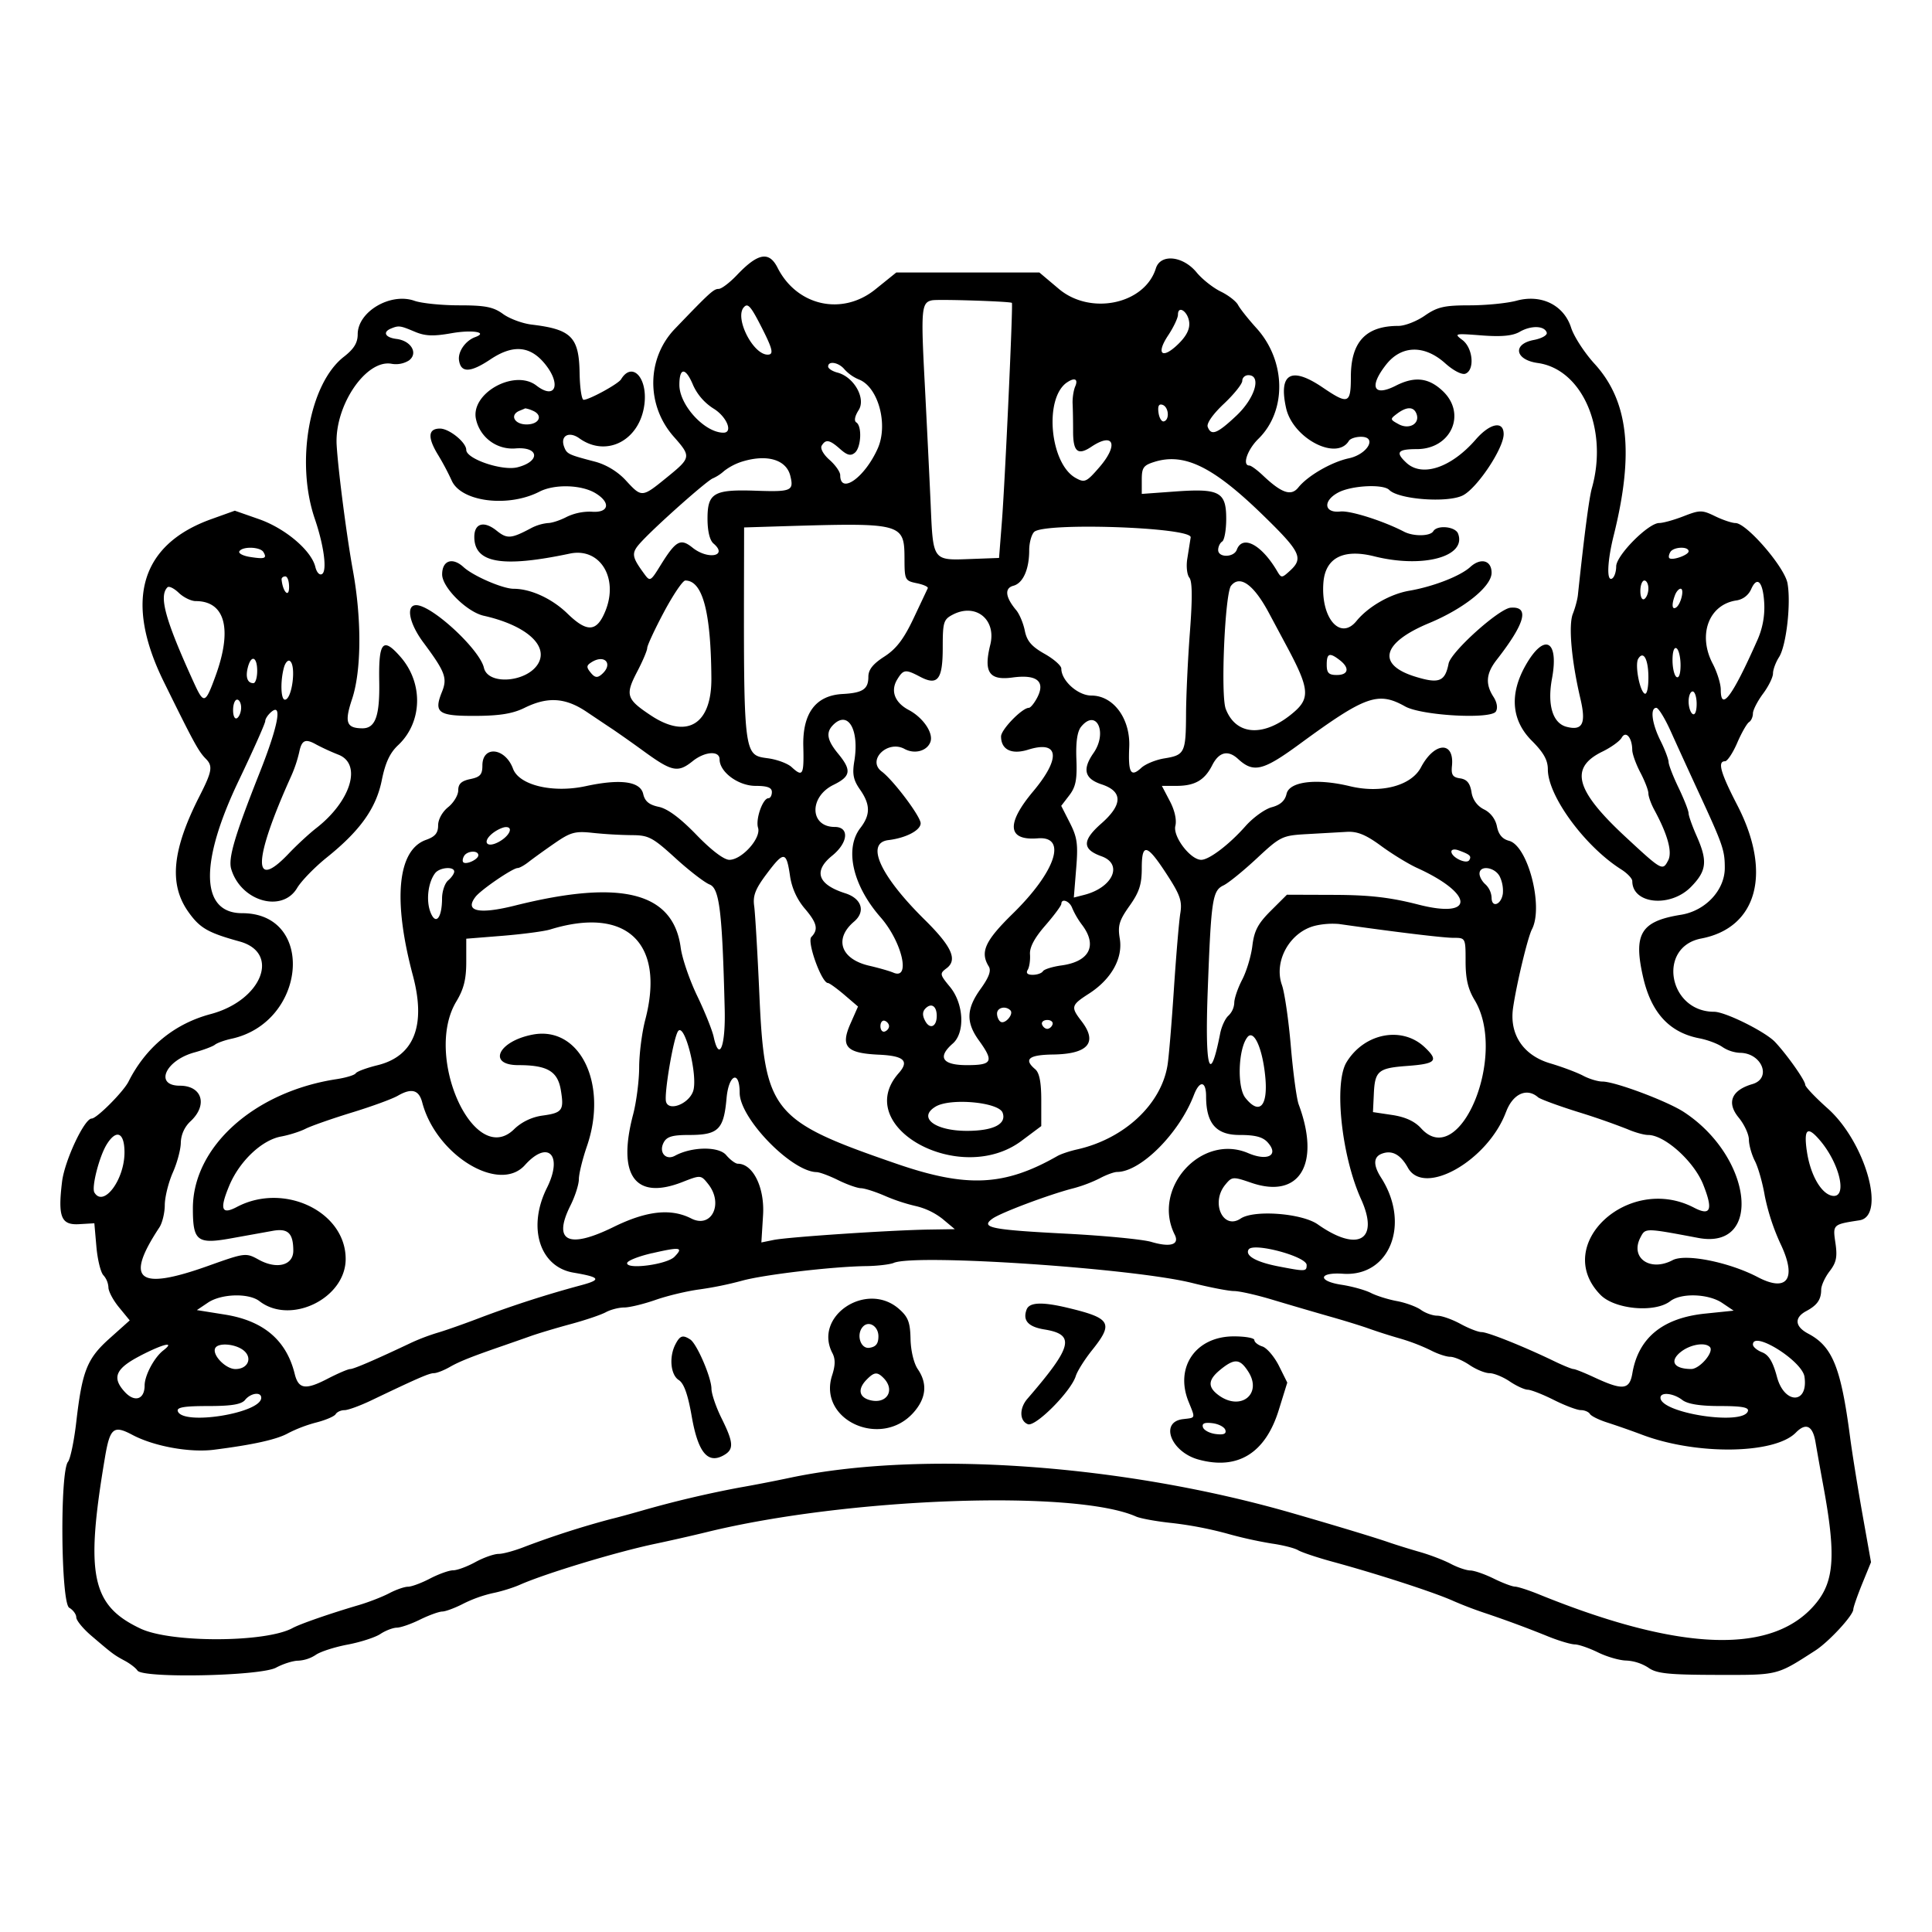 <svg xmlns="http://www.w3.org/2000/svg" width="48" height="48" viewBox="0 0 48 48" fill="currentColor"><path d="M19.318 6.651c.482 .953 1.608 1.202 2.43 .538l.52 -.419h3.555l.484 .408c.787 .664 2.133 .38 2.41 -.51c.114 -.369 .672 -.314 1.013 .101c.138 .168 .407 .38 .596 .473c.19 .091 .385 .243 .434 .336c.049 .093 .254 .351 .456 .574c.736 .811 .758 2.056 .049 2.75c-.275 .269 -.409 .664 -.225 .664c.042 0 .19 .108 .33 .24c.471 .447 .708 .528 .886 .306c.235 -.293 .826 -.634 1.254 -.725c.468 -.1 .716 -.535 .304 -.535c-.133 0 -.268 .045 -.302 .102c-.306 .505 -1.395 -.066 -1.56 -.819c-.19 -.86 .129 -1.038 .91 -.508c.635 .431 .7 .407 .7 -.262c0 -.87 .37 -1.268 1.181 -1.268c.16 0 .455 -.115 .657 -.256c.311 -.215 .483 -.255 1.111 -.255c.41 0 .936 -.052 1.17 -.116c.615 -.166 1.173 .11 1.353 .671c.07 .22 .332 .623 .58 .895c.845 .922 .99 2.209 .48 4.26c-.164 .656 -.182 1.166 -.04 1.076c.056 -.035 .1 -.17 .1 -.3c0 -.273 .798 -1.078 1.069 -1.078c.096 0 .369 -.076 .607 -.169c.404 -.157 .458 -.157 .781 0c.191 .093 .42 .17 .507 .17c.274 0 1.218 1.091 1.292 1.495c.091 .5 -.029 1.553 -.21 1.836c-.082 .128 -.15 .31 -.15 .405c0 .095 -.112 .323 -.25 .507c-.136 .184 -.249 .404 -.249 .488c0 .085 -.044 .182 -.097 .215c-.053 .034 -.186 .266 -.294 .517c-.108 .25 -.245 .455 -.302 .455c-.192 0 -.112 .285 .305 1.092c.868 1.677 .497 3.046 -.896 3.312c-1.099 .21 -.816 1.82 .32 1.82c.277 0 1.275 .496 1.516 .753c.299 .319 .747 .954 .747 1.06c0 .05 .252 .316 .56 .59c.934 .833 1.457 2.676 .788 2.778c-.664 .102 -.665 .102 -.597 .564c.051 .347 .023 .484 -.144 .701c-.114 .148 -.209 .354 -.21 .458c-.001 .247 -.098 .386 -.372 .533c-.303 .163 -.283 .384 .05 .56c.602 .318 .812 .835 1.039 2.564c.051 .393 .19 1.254 .307 1.914l.214 1.2l-.219 .536c-.12 .296 -.22 .582 -.221 .638c-.006 .153 -.61 .806 -.946 1.022c-.97 .624 -.905 .607 -2.45 .604c-1.204 -.003 -1.493 -.034 -1.696 -.179a1.127 1.127 0 0 0 -.546 -.177c-.166 -.002 -.482 -.093 -.702 -.201c-.22 -.108 -.481 -.199 -.58 -.2c-.1 -.002 -.393 -.09 -.65 -.193a27.477 27.477 0 0 0 -1.617 -.598a9.755 9.755 0 0 1 -.749 -.288c-.458 -.208 -1.872 -.668 -2.997 -.974c-.385 -.105 -.771 -.234 -.86 -.287c-.088 -.053 -.38 -.127 -.649 -.165a10.476 10.476 0 0 1 -1.138 -.254a9.345 9.345 0 0 0 -1.34 -.256c-.38 -.039 -.785 -.112 -.9 -.162c-1.519 -.673 -7.158 -.47 -10.647 .382c-.357 .088 -.941 .22 -1.298 .295c-.959 .201 -2.723 .735 -3.362 1.017c-.173 .077 -.477 .17 -.675 .209a3.238 3.238 0 0 0 -.73 .261c-.204 .106 -.44 .194 -.524 .196c-.085 .002 -.333 .092 -.553 .2c-.22 .109 -.48 .2 -.578 .201c-.098 .002 -.282 .073 -.408 .157s-.493 .203 -.816 .264c-.323 .061 -.678 .176 -.789 .255a.877 .877 0 0 1 -.434 .144c-.127 0 -.376 .078 -.552 .173c-.385 .21 -3.318 .27 -3.444 .072c-.04 -.062 -.181 -.171 -.315 -.243c-.272 -.147 -.302 -.17 -.83 -.621c-.207 -.176 -.375 -.382 -.375 -.458c0 -.075 -.079 -.183 -.175 -.238c-.207 -.119 -.235 -3.376 -.03 -3.627c.058 -.073 .151 -.517 .205 -.988c.147 -1.274 .268 -1.577 .833 -2.081l.495 -.443l-.264 -.322c-.146 -.176 -.265 -.4 -.265 -.497a.5 .5 0 0 0 -.124 -.302c-.069 -.07 -.147 -.39 -.175 -.71l-.051 -.582l-.374 .022c-.453 .028 -.535 -.176 -.428 -1.057c.065 -.524 .554 -1.567 .736 -1.567c.125 0 .787 -.664 .915 -.918c.432 -.857 1.14 -1.438 2.043 -1.678c1.268 -.338 1.74 -1.52 .718 -1.803c-.79 -.218 -.988 -.332 -1.274 -.735c-.487 -.687 -.405 -1.536 .277 -2.876c.314 -.616 .336 -.749 .155 -.93c-.181 -.184 -.296 -.394 -1.045 -1.917c-.987 -2.008 -.578 -3.403 1.182 -4.035l.585 -.21l.603 .211c.652 .23 1.296 .775 1.397 1.184c.034 .141 .106 .217 .168 .178c.129 -.081 .046 -.706 -.18 -1.369c-.484 -1.412 -.136 -3.36 .72 -4.027c.252 -.196 .345 -.348 .345 -.56c0 -.563 .817 -1.043 1.412 -.831c.174 .061 .674 .112 1.11 .112c.646 0 .849 .04 1.089 .215c.162 .118 .484 .237 .715 .264c.983 .118 1.172 .309 1.187 1.201c.006 .367 .051 .667 .1 .667c.14 0 .86 -.394 .93 -.509c.272 -.45 .658 -.048 .582 .607c-.105 .904 -.937 1.346 -1.617 .86c-.26 -.187 -.482 -.063 -.379 .211c.067 .177 .102 .194 .763 .367c.28 .073 .567 .247 .767 .464c.4 .434 .4 .434 1.02 -.07c.607 -.493 .611 -.518 .174 -1.013c-.69 -.779 -.677 -1.947 .027 -2.68c.869 -.905 .964 -.992 1.088 -.992c.07 0 .272 -.153 .45 -.34c.526 -.554 .802 -.604 1.013 -.187m3.838 .81c-.265 .055 -.279 .219 -.18 2.085c.05 .97 .116 2.313 .146 2.984c.061 1.417 .044 1.394 1 1.358l.699 -.026l.068 -.868c.078 -.968 .283 -5.442 .251 -5.469c-.044 -.038 -1.83 -.095 -1.984 -.064m-4.682 .18c-.221 .273 .237 1.17 .598 1.17c.162 0 .128 -.139 -.187 -.75c-.241 -.468 -.313 -.54 -.41 -.42m10.791 .178c0 .08 -.11 .313 -.245 .516c-.311 .468 -.145 .603 .257 .208c.2 -.196 .287 -.37 .267 -.539c-.031 -.267 -.279 -.431 -.279 -.185m-19.555 .345c-.212 .088 -.138 .223 .14 .257c.364 .045 .545 .356 .31 .534a.613 .613 0 0 1 -.427 .084c-.636 -.124 -1.426 1.04 -1.37 2.017c.037 .63 .25 2.274 .403 3.112c.222 1.22 .214 2.497 -.02 3.2c-.193 .578 -.142 .723 .253 .727c.326 .003 .437 -.303 .422 -1.163c-.018 -.992 .09 -1.115 .531 -.609c.57 .654 .542 1.625 -.063 2.192c-.203 .19 -.317 .435 -.404 .867c-.14 .699 -.538 1.257 -1.371 1.925c-.298 .24 -.628 .579 -.733 .755c-.373 .627 -1.4 .33 -1.638 -.473c-.078 -.266 .088 -.829 .71 -2.399c.455 -1.149 .568 -1.74 .286 -1.502c-.083 .07 -.15 .172 -.15 .227c0 .055 -.298 .725 -.663 1.488c-.977 2.047 -.944 3.285 .089 3.285c1.83 0 1.601 2.712 -.263 3.119c-.172 .037 -.357 .104 -.412 .148c-.055 .044 -.284 .13 -.509 .192c-.726 .198 -1.003 .827 -.363 .827c.55 0 .698 .473 .273 .876a.76 .76 0 0 0 -.25 .536c0 .165 -.089 .5 -.198 .745c-.108 .244 -.198 .607 -.2 .805c0 .197 -.062 .45 -.135 .56c-.868 1.315 -.534 1.578 1.214 .954c.917 -.327 .935 -.33 1.256 -.153c.452 .249 .86 .14 .858 -.227c-.002 -.433 -.132 -.558 -.511 -.49l-1.006 .181c-.873 .16 -.978 .08 -.978 -.74c0 -1.527 1.52 -2.895 3.565 -3.209c.238 -.036 .455 -.102 .481 -.146c.027 -.044 .269 -.134 .538 -.2c.912 -.223 1.214 -.986 .882 -2.23c-.502 -1.881 -.383 -3.116 .325 -3.369c.227 -.08 .302 -.17 .302 -.36c0 -.148 .103 -.336 .25 -.454c.137 -.11 .25 -.298 .25 -.418c0 -.16 .079 -.233 .3 -.279c.244 -.05 .3 -.112 .3 -.337c0 -.505 .567 -.445 .761 .08c.152 .41 .985 .61 1.805 .433c.864 -.187 1.357 -.12 1.429 .193c.042 .184 .146 .27 .387 .321c.22 .046 .531 .277 .933 .692c.373 .386 .686 .624 .821 .624c.31 0 .793 -.538 .713 -.795c-.067 -.214 .117 -.736 .259 -.736c.046 0 .084 -.069 .084 -.153c0 -.111 -.112 -.153 -.405 -.153c-.428 0 -.894 -.343 -.894 -.659c0 -.223 -.368 -.198 -.672 .047c-.36 .289 -.51 .26 -1.186 -.23a34.75 34.75 0 0 0 -.794 -.562c-.108 -.07 -.397 -.265 -.645 -.431c-.53 -.359 -.972 -.388 -1.548 -.104c-.293 .145 -.619 .198 -1.227 .2c-.922 .004 -1.036 -.078 -.824 -.6c.137 -.34 .078 -.496 -.462 -1.222c-.355 -.476 -.443 -.929 -.18 -.929c.39 0 1.577 1.098 1.683 1.556c.104 .45 1.106 .357 1.36 -.126c.233 -.447 -.34 -.937 -1.365 -1.167c-.418 -.094 -1.033 -.704 -1.033 -1.026c0 -.347 .255 -.436 .53 -.184c.241 .222 .973 .539 1.245 .54c.427 0 .957 .245 1.34 .618c.488 .474 .727 .458 .94 -.064c.336 -.823 -.135 -1.586 -.883 -1.428c-1.685 .356 -2.373 .235 -2.373 -.414c0 -.34 .24 -.408 .553 -.157c.261 .21 .359 .203 .846 -.055a1.15 1.15 0 0 1 .43 -.133c.098 0 .31 -.07 .47 -.155a1.33 1.33 0 0 1 .616 -.127c.431 .035 .484 -.225 .095 -.46c-.351 -.212 -1.018 -.23 -1.391 -.038c-.778 .4 -1.944 .254 -2.18 -.274a6.404 6.404 0 0 0 -.334 -.63c-.271 -.44 -.257 -.663 .042 -.663c.23 0 .653 .343 .653 .53c0 .224 .893 .527 1.271 .432c.571 -.144 .545 -.512 -.034 -.47a.927 .927 0 0 1 -.994 -.721c-.148 -.644 .954 -1.26 1.5 -.84c.475 .368 .627 -.034 .206 -.545c-.366 -.444 -.79 -.478 -1.346 -.107c-.501 .335 -.738 .342 -.783 .023c-.03 -.215 .161 -.487 .403 -.575c.332 -.121 -.076 -.187 -.591 -.096c-.453 .08 -.655 .072 -.917 -.04c-.358 -.151 -.392 -.156 -.588 -.075m28.046 .08c-.178 .101 -.45 .127 -.949 .089c-.67 -.052 -.69 -.047 -.474 .115c.262 .198 .31 .743 .075 .836c-.087 .034 -.299 -.075 -.503 -.258c-.518 -.465 -1.09 -.451 -1.47 .035c-.43 .549 -.312 .804 .241 .522c.471 -.24 .82 -.2 1.172 .136c.593 .566 .2 1.439 -.648 1.439c-.48 0 -.54 .08 -.258 .341c.393 .363 1.114 .12 1.722 -.58c.355 -.408 .693 -.473 .693 -.133c0 .355 -.66 1.345 -1.016 1.523c-.38 .19 -1.594 .1 -1.827 -.137c-.149 -.151 -.932 -.112 -1.264 .063c-.39 .206 -.358 .518 .05 .473c.245 -.027 1.063 .232 1.583 .502c.233 .121 .649 .115 .725 -.011c.098 -.163 .55 -.119 .617 .06c.215 .571 -.873 .865 -2.082 .563c-.767 -.193 -1.214 .036 -1.264 .647c-.071 .882 .417 1.454 .82 .961c.294 -.36 .837 -.671 1.31 -.753c.596 -.102 1.27 -.364 1.518 -.59c.262 -.239 .53 -.166 .53 .143c0 .34 -.681 .888 -1.55 1.25c-1.18 .49 -1.316 1.038 -.331 1.336c.577 .176 .725 .116 .813 -.33c.057 -.291 1.25 -1.364 1.541 -1.388c.477 -.038 .364 .383 -.348 1.297c-.261 .335 -.284 .597 -.08 .915c.09 .138 .113 .282 .062 .366c-.12 .2 -1.846 .104 -2.255 -.125c-.673 -.377 -.984 -.266 -2.62 .933c-.914 .67 -1.147 .726 -1.533 .37c-.248 -.228 -.473 -.172 -.64 .158c-.19 .374 -.432 .513 -.894 .513h-.357l.197 .376c.122 .23 .175 .47 .138 .619c-.065 .264 .375 .842 .643 .842c.197 0 .695 -.379 1.1 -.837c.19 -.214 .483 -.425 .653 -.47c.213 -.057 .328 -.16 .367 -.332c.07 -.308 .745 -.39 1.573 -.19c.776 .187 1.525 -.011 1.766 -.468c.336 -.637 .835 -.659 .77 -.033c-.022 .218 .019 .28 .203 .306c.168 .025 .245 .117 .283 .34a.568 .568 0 0 0 .312 .432c.161 .079 .284 .24 .32 .422c.039 .2 .134 .314 .299 .357c.47 .12 .864 1.64 .57 2.2c-.105 .202 -.385 1.37 -.469 1.957c-.093 .655 .256 1.175 .921 1.372c.305 .09 .675 .23 .823 .309c.149 .079 .364 .144 .478 .144c.313 .001 1.605 .485 2.022 .757c1.704 1.115 1.97 3.432 .358 3.128c-1.33 -.25 -1.312 -.25 -1.436 -.013c-.266 .507 .237 .863 .8 .565c.318 -.168 1.402 .049 2.114 .422c.738 .387 .978 .036 .565 -.828a5.414 5.414 0 0 1 -.39 -1.188c-.053 -.317 -.163 -.707 -.245 -.867c-.082 -.16 -.149 -.4 -.15 -.532c0 -.132 -.114 -.379 -.254 -.549c-.306 -.372 -.18 -.68 .341 -.832c.49 -.144 .234 -.777 -.314 -.777a.873 .873 0 0 1 -.43 -.144c-.111 -.08 -.369 -.177 -.572 -.216c-.746 -.143 -1.198 -.635 -1.4 -1.522c-.246 -1.077 -.056 -1.388 .943 -1.548c.607 -.098 1.087 -.611 1.087 -1.164c0 -.44 -.045 -.571 -.653 -1.885c-.233 -.505 -.543 -1.183 -.688 -1.505c-.145 -.323 -.307 -.587 -.36 -.587c-.16 0 -.11 .39 .103 .816c.11 .22 .2 .46 .202 .532c.002 .072 .114 .361 .25 .642c.134 .28 .245 .563 .246 .626c0 .064 .09 .317 .198 .562c.28 .63 .254 .871 -.137 1.27c-.512 .523 -1.459 .43 -1.459 -.143c0 -.064 -.123 -.194 -.274 -.29c-.902 -.569 -1.824 -1.824 -1.824 -2.485c0 -.231 -.105 -.419 -.4 -.714c-.508 -.509 -.558 -1.165 -.145 -1.885c.461 -.804 .825 -.612 .648 .341c-.121 .654 .017 1.112 .364 1.2c.397 .102 .487 -.081 .342 -.699c-.223 -.951 -.3 -1.824 -.188 -2.109c.058 -.146 .115 -.358 .126 -.47c.16 -1.506 .277 -2.402 .347 -2.653c.411 -1.457 -.236 -2.953 -1.343 -3.108c-.568 -.078 -.637 -.47 -.102 -.572c.2 -.038 .344 -.12 .323 -.184c-.056 -.173 -.388 -.182 -.67 -.02m-17.183 .863c0 .05 .103 .117 .228 .15c.412 .105 .717 .642 .53 .933c-.096 .15 -.118 .268 -.058 .306c.146 .092 .12 .62 -.035 .752c-.103 .087 -.19 .066 -.366 -.09c-.264 -.234 -.358 -.251 -.459 -.085c-.041 .069 .041 .218 .194 .353c.146 .128 .266 .3 .266 .38c0 .493 .611 .058 .932 -.663c.266 -.596 .012 -1.527 -.466 -1.713a1.014 1.014 0 0 1 -.358 -.25c-.142 -.176 -.408 -.223 -.408 -.073m-3.696 .456c0 .504 .63 1.188 1.094 1.188c.248 0 .081 -.402 -.25 -.602a1.347 1.347 0 0 1 -.5 -.572c-.186 -.452 -.344 -.459 -.344 -.014m13.985 -.1c0 .076 -.205 .333 -.457 .57c-.272 .256 -.434 .487 -.402 .573c.086 .23 .235 .172 .712 -.277c.465 -.437 .633 -1.007 .297 -1.007c-.082 0 -.15 .063 -.15 .14m-4.355 .04c-.576 .393 -.425 2.024 .22 2.376c.22 .122 .265 .101 .585 -.269c.484 -.56 .358 -.881 -.2 -.508c-.336 .225 -.454 .125 -.453 -.385c0 -.233 -.005 -.54 -.012 -.68s.022 -.335 .064 -.433c.08 -.185 -.013 -.231 -.204 -.1m2.274 .751c.018 .133 .078 .23 .133 .216c.148 -.038 .122 -.358 -.033 -.411c-.091 -.031 -.123 .03 -.1 .195m-15.875 -.048c-.251 .103 -.13 .34 .175 .34c.323 0 .42 -.237 .142 -.346a.697 .697 0 0 0 -.175 -.054c-.01 .005 -.073 .032 -.142 .06m21.803 .072c-.18 .135 -.179 .144 .038 .262c.262 .143 .535 -.014 .444 -.256c-.069 -.184 -.241 -.186 -.482 -.006m-16.27 1.19a1.456 1.456 0 0 0 -.449 .233a1.07 1.07 0 0 1 -.28 .184c-.132 .044 -1.34 1.113 -1.756 1.553c-.283 .3 -.278 .372 .054 .826c.138 .189 .155 .18 .393 -.206c.389 -.628 .502 -.692 .802 -.451c.386 .31 .89 .21 .522 -.102c-.094 -.08 -.149 -.308 -.149 -.62c0 -.637 .158 -.728 1.201 -.692c.885 .031 .948 .003 .856 -.37c-.099 -.402 -.577 -.544 -1.193 -.355m10.25 .005c-.284 .087 -.325 .143 -.325 .449v.35l.83 -.06c1.101 -.08 1.268 .01 1.268 .679c0 .275 -.045 .529 -.1 .564c-.055 .034 -.1 .129 -.1 .21c0 .195 .39 .19 .463 -.006c.142 -.377 .61 -.131 .998 .524c.109 .185 .118 .185 .325 -.004c.34 -.312 .263 -.47 -.69 -1.396c-1.22 -1.185 -1.933 -1.535 -2.67 -1.31m-9.235 1.602l-.969 .03l-.001 .583c-.012 5.123 -.018 5.068 .59 5.152c.23 .03 .494 .13 .59 .218c.279 .257 .31 .202 .292 -.507c-.023 -.83 .308 -1.273 .978 -1.308c.499 -.027 .638 -.12 .638 -.426c0 -.178 .112 -.32 .398 -.504c.296 -.191 .48 -.433 .723 -.945l.355 -.752c.017 -.035 -.106 -.091 -.273 -.125c-.292 -.06 -.304 -.083 -.305 -.6c-.003 -.894 -.042 -.905 -3.016 -.816m6.236 .143c-.067 .068 -.122 .273 -.122 .454c0 .475 -.153 .818 -.393 .882c-.226 .06 -.2 .284 .07 .606c.08 .095 .177 .325 .214 .51c.051 .256 .166 .391 .487 .573c.232 .13 .42 .296 .42 .369c0 .3 .412 .67 .747 .67c.55 0 .973 .578 .94 1.284c-.028 .638 .039 .753 .299 .513c.103 -.096 .362 -.202 .575 -.236c.505 -.082 .533 -.14 .538 -1.103c.002 -.449 .045 -1.365 .096 -2.036c.064 -.843 .06 -1.26 -.014 -1.351c-.058 -.072 -.081 -.28 -.052 -.464l.085 -.536c.041 -.252 -3.65 -.38 -3.89 -.135m-19.745 .48c-.03 .05 .091 .114 .269 .141c.364 .057 .423 .035 .328 -.123c-.08 -.131 -.52 -.145 -.597 -.018m35.552 .018c-.036 .06 -.048 .127 -.026 .15c.068 .07 .48 -.074 .48 -.168c0 -.128 -.375 -.113 -.454 .018m-34.503 .683c.028 .298 .18 .465 .186 .204c.004 -.155 -.038 -.281 -.093 -.281s-.097 .034 -.093 .077m9.5 .807c-.229 .43 -.416 .833 -.416 .894c0 .061 -.112 .326 -.25 .589c-.302 .581 -.27 .682 .344 1.089c.899 .594 1.507 .22 1.5 -.923c-.011 -1.657 -.218 -2.431 -.648 -2.431c-.063 0 -.3 .352 -.53 .782m14.09 -.654c-.153 .19 -.263 2.72 -.133 3.061c.258 .677 .972 .708 1.702 .074c.394 -.342 .368 -.59 -.164 -1.588l-.464 -.867c-.377 -.706 -.72 -.954 -.94 -.68m10.167 .133c0 .148 .043 .234 .1 .198c.055 -.035 .1 -.152 .1 -.261c0 -.109 -.045 -.198 -.1 -.198c-.055 0 -.1 .117 -.1 .26m2.746 -.03a.479 .479 0 0 1 -.348 .263c-.693 .095 -.98 .85 -.6 1.574c.11 .21 .2 .5 .2 .645c0 .555 .29 .164 .897 -1.204a1.99 1.99 0 0 0 .182 -.962c-.033 -.53 -.18 -.67 -.33 -.317m-39.341 -.06c-.217 .221 -.055 .807 .651 2.356c.254 .557 .288 .548 .544 -.154c.424 -1.164 .24 -1.86 -.493 -1.86c-.114 0 -.304 -.093 -.421 -.206c-.118 -.113 -.244 -.174 -.281 -.136m37.454 .196c-.087 .232 -.075 .37 .027 .306c.119 -.075 .214 -.467 .113 -.467c-.044 0 -.107 .072 -.14 .161m-17.942 .482c-.23 .12 -.25 .187 -.25 .818c0 .797 -.124 .957 -.564 .725c-.36 -.19 -.413 -.184 -.565 .065c-.175 .285 -.065 .577 .286 .762c.358 .19 .619 .576 .536 .795c-.084 .225 -.393 .308 -.642 .172c-.422 -.23 -.94 .28 -.568 .56c.29 .216 .968 1.118 .968 1.287c0 .175 -.366 .366 -.8 .418c-.578 .07 -.209 .883 .902 1.98c.674 .666 .822 .996 .54 1.206c-.172 .129 -.168 .152 .088 .462c.343 .417 .378 1.135 .069 1.406c-.39 .34 -.262 .537 .35 .537c.633 0 .677 -.089 .3 -.612c-.327 -.452 -.316 -.787 .043 -1.285c.207 -.288 .266 -.451 .2 -.556c-.22 -.357 -.094 -.634 .596 -1.31c1.069 -1.046 1.363 -1.933 .621 -1.872c-.751 .061 -.792 -.357 -.113 -1.167c.696 -.831 .642 -1.276 -.126 -1.035c-.41 .128 -.672 0 -.672 -.33c0 -.17 .524 -.71 .69 -.71c.041 0 .134 -.113 .207 -.252c.212 -.405 -.005 -.584 -.61 -.502c-.582 .08 -.725 -.13 -.555 -.813c.156 -.629 -.362 -1.045 -.931 -.749m17.881 1.13c0 .197 .045 .386 .1 .42c.06 .038 .1 -.081 .1 -.293c0 -.197 -.045 -.386 -.1 -.42c-.06 -.038 -.1 .082 -.1 .294m-8.591 .114c0 .204 .05 .255 .25 .255c.29 0 .326 -.174 .075 -.368c-.255 -.198 -.325 -.174 -.325 .113m7.739 -.148c-.086 .141 .031 .785 .157 .864c.056 .036 .096 -.13 .096 -.398c0 -.454 -.123 -.68 -.253 -.466m-34.544 .216c-.062 .242 -.009 .39 .139 .39c.051 0 .094 -.137 .094 -.305c0 -.355 -.15 -.41 -.233 -.085m.895 .01c-.09 .34 -.075 .79 .026 .79c.179 0 .289 -.858 .122 -.963c-.048 -.03 -.115 .047 -.148 .173m7.636 -.135c-.12 .077 -.122 .12 -.012 .254c.1 .124 .164 .135 .268 .046c.305 -.258 .082 -.52 -.256 -.3m27.265 .969c0 .137 .045 .277 .1 .312c.058 .037 .1 -.067 .1 -.25c0 -.17 -.045 -.31 -.1 -.31c-.055 0 -.1 .111 -.1 .248m-36.162 .216c0 .148 .043 .234 .1 .198c.054 -.035 .1 -.152 .1 -.261c0 -.109 -.046 -.198 -.1 -.198c-.056 0 -.1 .117 -.1 .261m14.904 .372c-.181 .185 -.146 .377 .13 .712c.337 .41 .315 .56 -.116 .772c-.614 .3 -.592 1.046 .03 1.046c.37 0 .334 .392 -.064 .714c-.474 .384 -.359 .717 .325 .934c.41 .13 .512 .455 .219 .704c-.505 .428 -.331 .933 .376 1.096c.236 .054 .507 .132 .603 .173c.435 .185 .213 -.766 -.32 -1.376c-.694 -.791 -.9 -1.702 -.504 -2.217c.255 -.33 .253 -.584 -.008 -.958c-.165 -.236 -.194 -.383 -.141 -.702c.13 -.791 -.158 -1.279 -.53 -.898m6.164 .042c-.094 .117 -.133 .381 -.116 .808c.02 .506 -.017 .687 -.177 .895l-.2 .261l.215 .423c.183 .36 .207 .529 .156 1.139l-.058 .716l.258 -.066c.712 -.182 .973 -.765 .43 -.959c-.483 -.172 -.484 -.393 -.003 -.816c.532 -.468 .534 -.797 .005 -.971c-.424 -.14 -.484 -.372 -.201 -.778c.357 -.512 .07 -1.118 -.309 -.652m13.432 .27c-.047 .085 -.262 .24 -.477 .345c-.827 .402 -.677 .96 .566 2.115c.912 .846 .927 .855 1.065 .59c.108 -.206 -.01 -.64 -.344 -1.256c-.081 -.149 -.147 -.333 -.147 -.41c0 -.076 -.09 -.31 -.2 -.519c-.11 -.21 -.2 -.461 -.201 -.56c-.003 -.305 -.159 -.487 -.262 -.305m-32.856 .356a3.28 3.28 0 0 1 -.195 .587c-.95 2.103 -.977 2.894 -.068 1.938c.201 -.212 .51 -.497 .686 -.634c.86 -.67 1.14 -1.588 .555 -1.822a5.749 5.749 0 0 1 -.548 -.25c-.276 -.158 -.368 -.12 -.43 .181m4.813 2.012c-.27 .209 -.172 .384 .128 .23c.272 -.14 .394 -.381 .19 -.376c-.072 .001 -.216 .067 -.318 .146m1.534 .253c-.247 .17 -.537 .38 -.645 .464c-.107 .085 -.231 .154 -.276 .154c-.122 0 -.909 .537 -1.046 .714c-.282 .363 .08 .444 .981 .218c2.641 -.66 3.93 -.332 4.116 1.046c.035 .266 .22 .805 .409 1.197c.189 .392 .373 .85 .41 1.019c.137 .64 .297 .241 .274 -.685c-.06 -2.427 -.13 -3.006 -.375 -3.1c-.126 -.05 -.51 -.345 -.852 -.658c-.565 -.515 -.666 -.568 -1.085 -.568a11.14 11.14 0 0 1 -.962 -.056c-.44 -.049 -.554 -.018 -.949 .255m18.69 -.225c-.617 .035 -.66 .056 -1.248 .604c-.335 .312 -.707 .614 -.828 .671c-.273 .13 -.306 .35 -.39 2.603c-.074 1.965 .05 2.395 .308 1.079c.035 -.179 .128 -.38 .207 -.447a.473 .473 0 0 0 .144 -.318c0 -.108 .088 -.366 .196 -.574c.109 -.208 .223 -.588 .254 -.845c.045 -.372 .139 -.55 .457 -.867l.401 -.4l1.17 .004c.884 .003 1.394 .061 2.099 .242c1.405 .361 1.383 -.266 -.032 -.91c-.22 -.1 -.624 -.348 -.899 -.55c-.374 -.275 -.587 -.363 -.849 -.348l-.99 .056m-4.105 .847c0 .404 -.062 .595 -.305 .937c-.257 .363 -.295 .49 -.241 .815c.08 .487 -.21 1.006 -.765 1.364c-.446 .287 -.458 .331 -.187 .683c.41 .532 .167 .817 -.704 .83c-.607 .008 -.74 .117 -.445 .366c.104 .089 .15 .323 .15 .77v.642l-.488 .365c-1.526 1.145 -4.235 -.347 -3.053 -1.681c.268 -.303 .131 -.43 -.497 -.458c-.807 -.037 -.955 -.2 -.703 -.77l.188 -.426l-.342 -.293c-.189 -.16 -.37 -.291 -.404 -.291c-.158 0 -.529 -1.027 -.413 -1.145c.182 -.186 .142 -.35 -.173 -.716a1.618 1.618 0 0 1 -.36 -.82c-.089 -.598 -.152 -.6 -.587 -.018c-.274 .367 -.337 .533 -.3 .79c.024 .18 .082 1.153 .127 2.164c.13 2.95 .303 3.165 3.408 4.235c1.75 .603 2.684 .558 4 -.193c.084 -.048 .303 -.122 .488 -.163c1.17 -.263 2.089 -1.118 2.246 -2.094c.032 -.196 .103 -1.045 .158 -1.887c.056 -.842 .127 -1.692 .16 -1.888c.048 -.298 -.005 -.454 -.32 -.94c-.508 -.786 -.638 -.822 -.638 -.178m7.692 -.413c0 .144 .377 .324 .445 .212c.06 -.1 .017 -.14 -.27 -.244c-.096 -.035 -.175 -.02 -.175 .032m-24.529 .11c-.036 .06 -.045 .129 -.02 .155c.07 .07 .374 -.07 .374 -.174c0 -.127 -.274 -.114 -.354 .018m-.719 .427c-.173 .225 -.229 .667 -.12 .96c.13 .348 .29 .165 .292 -.335c.001 -.176 .07 -.377 .152 -.446c.083 -.07 .15 -.168 .15 -.217c0 -.136 -.362 -.107 -.474 .038m25.947 .013c0 .078 .068 .198 .15 .268a.49 .49 0 0 1 .15 .327c0 .265 .24 .18 .28 -.1a.826 .826 0 0 0 -.078 -.426c-.122 -.234 -.502 -.287 -.502 -.069m-10.39 .752c0 .042 -.179 .284 -.398 .536c-.27 .31 -.393 .543 -.38 .717c.01 .142 -.015 .315 -.056 .383c-.05 .082 -.008 .125 .124 .125c.11 0 .224 -.04 .253 -.089c.03 -.048 .236 -.113 .46 -.144c.696 -.095 .9 -.492 .515 -1.004a2.05 2.05 0 0 1 -.247 -.421c-.063 -.175 -.27 -.254 -.27 -.103m6.32 .538c-.635 .145 -1.052 .878 -.84 1.476c.067 .188 .167 .877 .222 1.53c.056 .653 .143 1.299 .194 1.436c.552 1.482 .022 2.36 -1.177 1.948c-.457 -.157 -.48 -.156 -.648 .05c-.366 .446 -.053 1.13 .383 .839c.333 -.223 1.52 -.133 1.916 .144c1 .704 1.537 .393 1.077 -.624c-.487 -1.075 -.679 -2.884 -.362 -3.404c.442 -.726 1.38 -.906 1.943 -.372c.353 .335 .282 .411 -.437 .464c-.72 .053 -.802 .122 -.828 .7l-.021 .447l.481 .072c.326 .05 .558 .157 .717 .333c.958 1.055 2.154 -1.824 1.326 -3.191c-.163 -.27 -.223 -.527 -.223 -.957c0 -.586 0 -.587 -.305 -.587c-.25 0 -1.434 -.143 -2.845 -.344a1.93 1.93 0 0 0 -.574 .04m-19.02 .097c-.145 .045 -.674 .115 -1.174 .156l-.91 .073v.576c0 .433 -.062 .677 -.247 .984c-.819 1.358 .442 4.146 1.435 3.174c.183 -.179 .44 -.303 .702 -.339c.499 -.068 .543 -.13 .46 -.632c-.078 -.47 -.335 -.622 -1.056 -.622c-.778 0 -.501 -.594 .354 -.758c1.176 -.225 1.882 1.225 1.35 2.773c-.11 .32 -.2 .687 -.2 .818c0 .13 -.094 .425 -.21 .656c-.445 .891 -.055 1.086 1.07 .533c.824 -.405 1.426 -.47 1.934 -.211c.502 .255 .806 -.367 .42 -.855c-.183 -.23 -.186 -.23 -.646 -.05c-1.17 .456 -1.62 -.162 -1.22 -1.681c.081 -.309 .149 -.837 .15 -1.174c.001 -.336 .069 -.864 .15 -1.173c.503 -1.913 -.465 -2.833 -2.362 -2.248m9.325 1.962c-.076 .078 -.08 .173 -.01 .305c.117 .225 .29 .153 .29 -.121c0 -.243 -.135 -.332 -.28 -.184m1.778 .127c0 .081 .04 .172 .088 .203c.11 .07 .334 -.19 .244 -.283c-.119 -.121 -.332 -.07 -.332 .08m-2.897 .312c0 .094 .048 .154 .107 .134c.06 -.02 .107 -.08 .107 -.134c0 -.053 -.048 -.113 -.107 -.133c-.059 -.02 -.107 .04 -.107 .133m4.015 -.043c.02 .06 .078 .11 .13 .11c.053 0 .112 -.05 .131 -.11c.02 -.06 -.04 -.11 -.13 -.11c-.092 0 -.151 .05 -.131 .11m-9.048 .177c-.115 .19 -.344 1.546 -.294 1.742c.064 .247 .552 .064 .67 -.25c.138 -.367 -.214 -1.761 -.376 -1.492m14.151 .14c-.228 .284 -.262 1.242 -.052 1.506c.344 .434 .561 .22 .498 -.492c-.064 -.72 -.282 -1.218 -.446 -1.015m-12.941 1.519c-.07 .782 -.204 .912 -.938 .912c-.41 0 -.549 .042 -.625 .189c-.127 .242 .053 .451 .281 .327c.418 -.228 1.088 -.237 1.273 -.016c.1 .118 .23 .214 .289 .214c.378 0 .67 .594 .627 1.278l-.042 .678l.305 -.062c.35 -.072 2.885 -.242 3.852 -.258l.649 -.01l-.3 -.251a1.71 1.71 0 0 0 -.65 -.318a4.528 4.528 0 0 1 -.782 -.256c-.238 -.104 -.507 -.19 -.599 -.192c-.092 -.002 -.347 -.092 -.566 -.2c-.22 -.109 -.463 -.2 -.54 -.2c-.628 -.017 -1.908 -1.338 -1.908 -1.97c0 -.576 -.273 -.463 -.326 .135m11.611 -.081c-.363 .95 -1.32 1.91 -1.907 1.912c-.075 0 -.27 .071 -.43 .157a3.506 3.506 0 0 1 -.65 .247c-.593 .15 -1.805 .605 -2.016 .755c-.312 .224 -.044 .278 1.86 .376c.934 .049 1.87 .14 2.082 .202c.478 .142 .71 .07 .584 -.18c-.576 -1.15 .661 -2.522 1.825 -2.025c.484 .207 .77 .054 .49 -.261c-.123 -.14 -.308 -.19 -.706 -.19c-.58 0 -.829 -.287 -.829 -.96c0 -.385 -.161 -.403 -.303 -.033m-19.776 .017c-.137 .08 -.654 .269 -1.149 .42c-.494 .152 -1.011 .333 -1.148 .403c-.138 .07 -.411 .156 -.608 .192c-.478 .088 -1.032 .614 -1.285 1.22c-.246 .59 -.194 .732 .19 .529c1.17 -.618 2.702 .115 2.702 1.293c0 .978 -1.367 1.647 -2.142 1.048c-.267 -.206 -.948 -.186 -1.28 .037l-.275 .185l.688 .11c.965 .152 1.536 .635 1.743 1.475c.093 .378 .266 .405 .806 .126c.26 -.135 .518 -.246 .572 -.246c.089 0 .644 -.24 1.536 -.663a5.28 5.28 0 0 1 .65 -.244c.191 -.056 .663 -.222 1.048 -.37a26.826 26.826 0 0 1 2.497 -.804c.522 -.14 .486 -.201 -.185 -.315c-.84 -.143 -1.147 -1.126 -.658 -2.105c.407 -.815 .028 -1.207 -.547 -.566c-.638 .711 -2.208 -.248 -2.551 -1.558c-.082 -.312 -.264 -.363 -.604 -.167m27.53 .405c-.451 1.209 -2.034 2.11 -2.436 1.387c-.185 -.334 -.4 -.448 -.655 -.348c-.205 .08 -.21 .285 -.012 .593c.737 1.15 .215 2.467 -.946 2.387c-.61 -.042 -.64 .182 -.036 .274c.263 .04 .59 .132 .729 .203c.138 .071 .428 .162 .645 .202c.217 .04 .486 .139 .597 .218c.11 .08 .294 .145 .406 .145c.112 0 .372 .092 .577 .204c.205 .112 .441 .204 .526 .204c.155 0 1.053 .36 1.802 .722c.223 .108 .44 .196 .48 .196c.04 0 .271 .092 .513 .205c.715 .332 .88 .315 .95 -.103c.15 -.878 .753 -1.372 1.808 -1.48l.708 -.073l-.285 -.192c-.342 -.23 -1.018 -.253 -1.29 -.044c-.382 .296 -1.38 .205 -1.734 -.157c-1.213 -1.24 .696 -3.016 2.326 -2.165c.413 .215 .477 .055 .227 -.574c-.229 -.577 -.957 -1.233 -1.37 -1.233c-.102 0 -.333 -.065 -.513 -.144a17.57 17.57 0 0 0 -1.227 -.427c-.495 -.155 -.942 -.32 -.994 -.366c-.28 -.245 -.627 -.085 -.795 .366m-14.17 -.135c-.454 .27 -.027 .604 .775 .604c.66 0 .993 -.17 .887 -.452c-.098 -.261 -1.294 -.37 -1.662 -.152m21.64 1.08c.08 .603 .359 1.096 .642 1.138c.377 .056 .18 -.803 -.318 -1.384c-.303 -.354 -.396 -.284 -.325 .246m-42.232 -.144c-.187 .298 -.386 1.073 -.308 1.201c.227 .376 .746 -.316 .747 -.997c0 -.495 -.198 -.588 -.439 -.204m13.55 2.706c-.343 .079 -.624 .19 -.624 .25c0 .164 .99 .031 1.176 -.159c.232 -.237 .149 -.251 -.551 -.09m14.816 -.091c-.093 .153 .188 .312 .74 .419c.675 .13 .702 .13 .702 -.034c0 -.213 -1.33 -.569 -1.442 -.385m-8.815 .332c-.1 .04 -.407 .076 -.682 .08c-.837 .01 -2.568 .215 -3.097 .365a8.73 8.73 0 0 1 -1.048 .214c-.303 .04 -.793 .156 -1.09 .26c-.297 .104 -.649 .189 -.78 .189c-.133 0 -.338 .053 -.456 .117c-.119 .065 -.51 .197 -.868 .294c-.359 .097 -.81 .232 -1.002 .3c-.192 .069 -.485 .17 -.65 .228c-.803 .276 -1.12 .402 -1.363 .542c-.146 .083 -.321 .151 -.39 .151c-.117 0 -.406 .126 -1.553 .675c-.28 .134 -.581 .244 -.668 .244c-.088 0 -.186 .044 -.22 .1c-.032 .054 -.249 .147 -.48 .206a3.48 3.48 0 0 0 -.696 .264c-.277 .158 -.874 .29 -1.853 .414c-.603 .075 -1.49 -.087 -2.023 -.371c-.465 -.247 -.555 -.173 -.679 .56c-.494 2.923 -.337 3.68 .885 4.255c.76 .357 3.107 .349 3.775 -.014c.19 -.104 .93 -.36 1.632 -.567c.255 -.074 .6 -.209 .77 -.298c.168 -.089 .378 -.162 .465 -.162c.087 0 .335 -.091 .55 -.204c.216 -.112 .473 -.204 .572 -.204c.1 0 .348 -.091 .553 -.204c.205 -.112 .466 -.204 .58 -.204c.114 0 .417 -.085 .674 -.188a22.05 22.05 0 0 1 2.117 -.679c.137 -.032 .474 -.124 .75 -.203a26.743 26.743 0 0 1 2.446 -.579c.303 -.052 .864 -.16 1.249 -.242c3.266 -.69 8.274 -.338 12.487 .88c1.085 .313 2.068 .611 2.397 .726c.165 .057 .508 .164 .763 .237c.254 .072 .6 .205 .769 .294c.169 .09 .388 .164 .486 .166c.1 .001 .36 .092 .58 .2c.22 .109 .458 .199 .53 .201c.073 .002 .343 .089 .6 .194c3.549 1.441 5.852 1.507 6.898 .197c.438 -.548 .476 -1.206 .165 -2.888a95.87 95.87 0 0 1 -.196 -1.097c-.069 -.406 -.238 -.487 -.488 -.232c-.525 .536 -2.46 .564 -3.813 .055a21.455 21.455 0 0 0 -.873 -.306c-.205 -.065 -.399 -.16 -.43 -.213c-.032 -.052 -.134 -.095 -.226 -.095c-.093 0 -.394 -.114 -.669 -.252s-.567 -.253 -.65 -.255c-.081 -.002 -.284 -.095 -.449 -.207c-.164 -.111 -.39 -.203 -.5 -.204c-.11 0 -.334 -.092 -.499 -.204c-.164 -.111 -.38 -.203 -.479 -.203c-.099 0 -.318 -.074 -.487 -.163a4.904 4.904 0 0 0 -.769 -.294a13.984 13.984 0 0 1 -.762 -.243c-.165 -.06 -.614 -.2 -.999 -.308a127.94 127.94 0 0 1 -1.406 -.412c-.388 -.117 -.813 -.213 -.945 -.213s-.6 -.09 -1.042 -.201c-1.46 -.365 -6.845 -.728 -7.413 -.5m.13 1.146c.226 .198 .277 .33 .286 .744c.006 .292 .082 .608 .18 .751c.247 .36 .21 .725 -.11 1.083c-.806 .9 -2.376 .18 -2.019 -.926c.082 -.251 .084 -.41 .008 -.555c-.481 -.919 .852 -1.803 1.655 -1.097m4.206 -.025c1.06 .255 1.128 .377 .59 1.049c-.184 .23 -.366 .519 -.404 .641c-.118 .383 -1.003 1.272 -1.191 1.198c-.21 -.082 -.215 -.395 -.013 -.63c1.126 -1.304 1.198 -1.598 .424 -1.724c-.404 -.066 -.544 -.223 -.442 -.495c.069 -.183 .39 -.195 1.036 -.039m-5.098 .46c-.18 .185 -.07 .562 .155 .53c.164 -.024 .225 -.101 .225 -.287c0 -.246 -.232 -.394 -.38 -.243m-4.295 .323c.165 .108 .524 .94 .527 1.223c.001 .129 .114 .46 .252 .737c.303 .612 .311 .775 .043 .922c-.391 .214 -.63 -.082 -.785 -.97c-.096 -.549 -.193 -.821 -.322 -.904c-.205 -.13 -.246 -.578 -.081 -.892c.112 -.214 .181 -.236 .366 -.116m14.015 .014c0 .052 .09 .125 .201 .16c.111 .037 .295 .253 .41 .481l.207 .416l-.21 .677c-.332 1.077 -1.02 1.503 -1.996 1.235c-.687 -.189 -.973 -.935 -.384 -1.004c.32 -.038 .31 -.006 .135 -.44c-.342 -.852 .18 -1.609 1.113 -1.616c.288 -.002 .524 .039 .524 .091m12.387 .112c0 .057 .103 .144 .229 .193c.164 .064 .268 .235 .368 .61c.182 .686 .783 .684 .684 -.002c-.056 -.394 -1.281 -1.16 -1.281 -.801m-40.065 .278c-.617 .319 -.713 .544 -.385 .9c.245 .267 .492 .186 .492 -.161c0 -.248 .238 -.696 .463 -.87c.307 -.237 .009 -.169 -.57 .13m1.865 -.194c-.097 .16 .249 .526 .498 .526c.32 0 .435 -.29 .189 -.474c-.207 -.153 -.607 -.184 -.687 -.052m36.388 .116c-.264 .226 -.141 .406 .277 .409c.214 .001 .58 -.43 .464 -.548c-.126 -.129 -.513 -.056 -.741 .14m-11.41 .417c-.322 .258 -.334 .44 -.042 .65c.547 .39 1.079 -.044 .726 -.594c-.207 -.323 -.339 -.334 -.685 -.056m-8.797 .255c-.228 .232 -.193 .439 .087 .51c.414 .106 .63 -.247 .336 -.548c-.158 -.161 -.234 -.155 -.423 .038m-15.44 .502c-.092 .113 -.335 .154 -.92 .154c-.592 0 -.785 .032 -.754 .127c.117 .365 2.073 .051 2.073 -.332c0 -.155 -.26 -.12 -.4 .051m35.164 -.053c0 .384 2.054 .7 2.172 .334c.031 -.094 -.15 -.127 -.697 -.127c-.494 0 -.802 -.05 -.932 -.15c-.221 -.171 -.543 -.205 -.543 -.057m-11.367 .735c.024 .074 .169 .15 .322 .168c.195 .024 .265 -.006 .234 -.102c-.024 -.074 -.169 -.15 -.322 -.168c-.195 -.024 -.265 .006 -.234 .102"/></svg>
